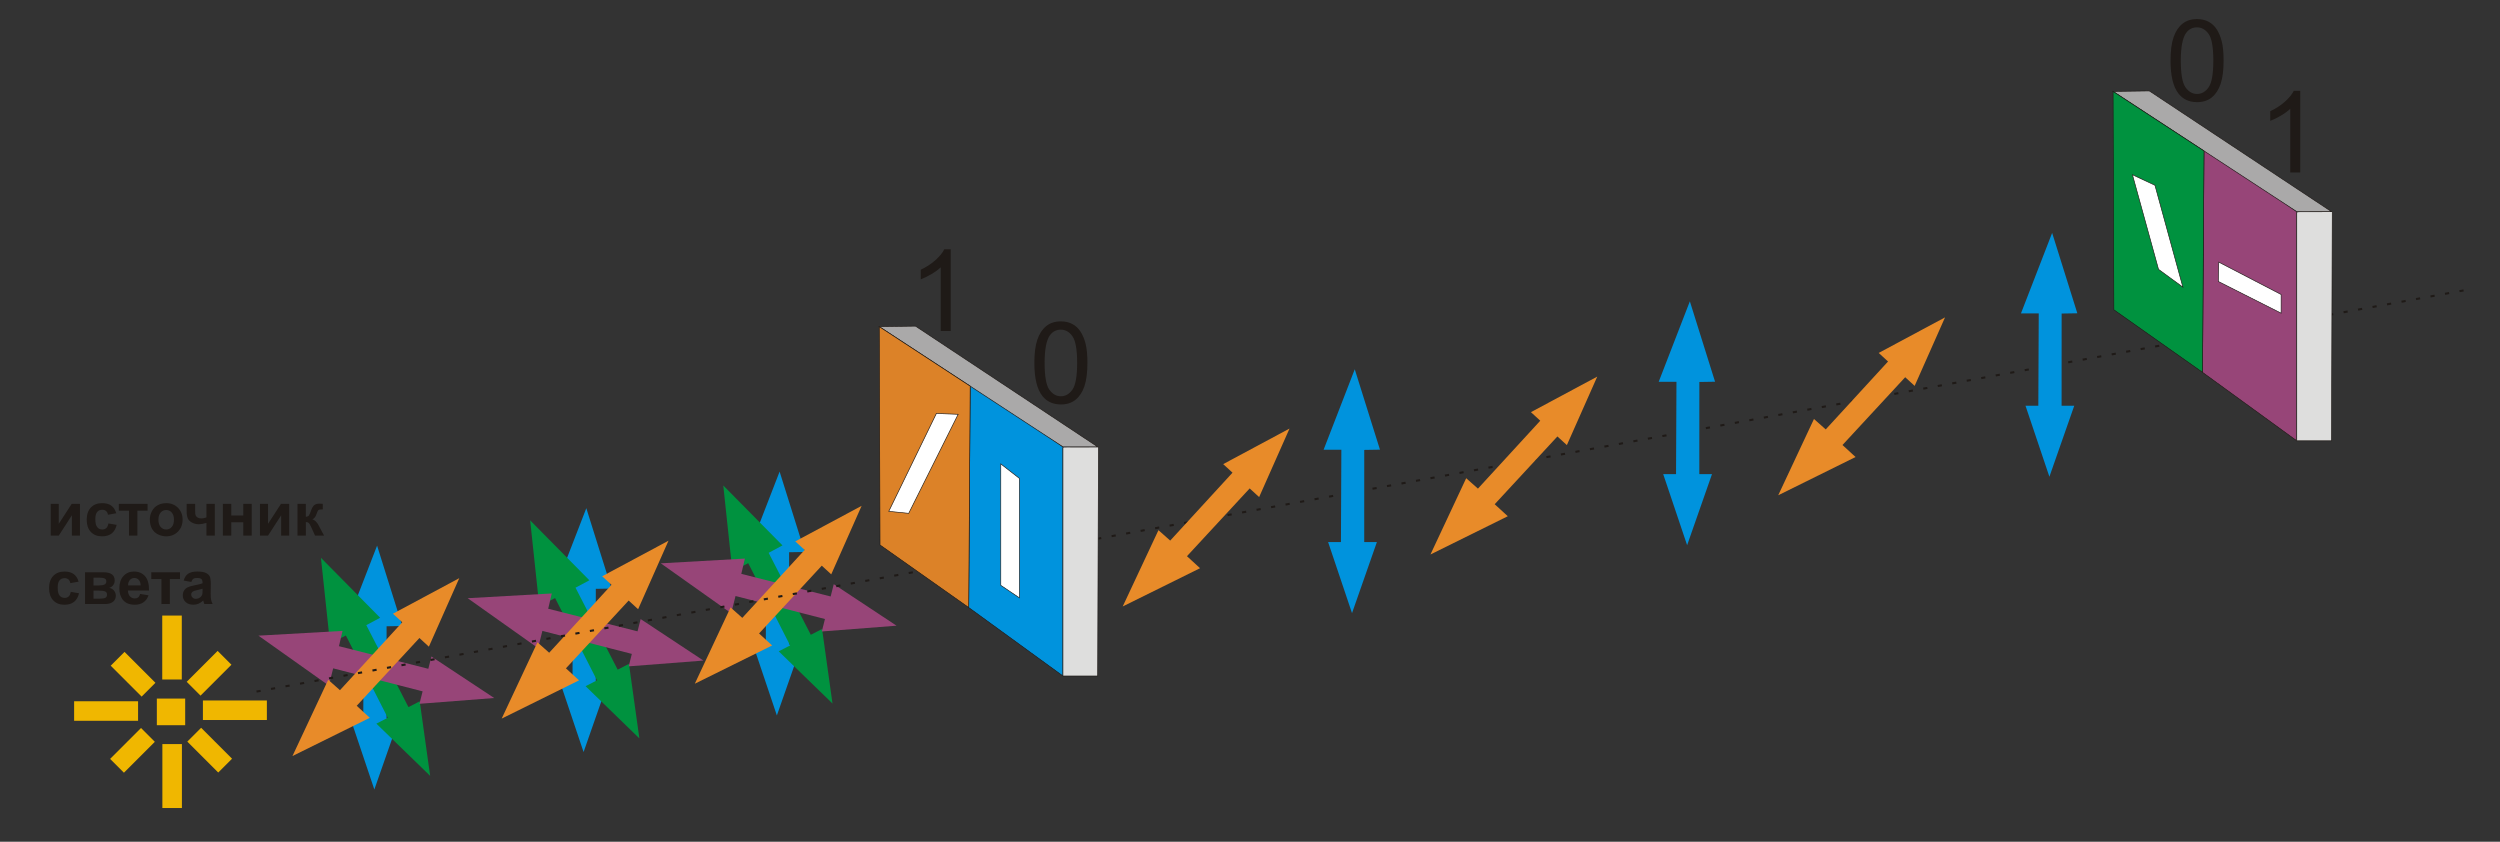 <?xml version="1.0" encoding="UTF-8"?>
<!DOCTYPE svg PUBLIC "-//W3C//DTD SVG 1.1//EN" "http://www.w3.org/Graphics/SVG/1.1/DTD/svg11.dtd">
<!-- Creator: CorelDRAW -->
<svg xmlns="http://www.w3.org/2000/svg" xml:space="preserve" width="297mm" height="100mm" style="shape-rendering:geometricPrecision; text-rendering:geometricPrecision; image-rendering:optimizeQuality; fill-rule:evenodd; clip-rule:evenodd"
viewBox="0 0 297 100"
 xmlns:xlink="http://www.w3.org/1999/xlink">
 <rect x="0" y="0" width="297" height="100" fill="#333333" stroke="none"/>
 <defs>
  <style type="text/css">
   <![CDATA[
    .str1 {stroke:#1F1A17;stroke-width:0.076}
    .str0 {stroke:#1F1A17;stroke-width:0.25;stroke-dasharray:0.5 1.25}
    .fil2 {fill:none}
    .fil3 {fill:#00923F}
    .fil0 {fill:#0093DD}
    .fil4 {fill:#974578}
    .fil7 {fill:#AAA9A9}
    .fil8 {fill:#DC8228}
    .fil6 {fill:#DEDEDD}
    .fil5 {fill:#E88B29}
    .fil1 {fill:#F0B700}
    .fil9 {fill:white}
    .fil10 {fill:#1F1A17;fill-rule:nonzero}
   ]]>
  </style>
 </defs>
 <g id="Слой_x0020_1">
  <polygon class="fil0" points="88.916,65.585 92.618,56.025 95.611,65.575 93.746,65.606 93.741,76.556 95.246,76.556 92.292,84.996 89.453,76.556 90.977,76.556 91.026,65.585 "/>
  <g id="_45637616">
   <rect id="_48149232" class="fil1" x="19.275" y="73.129" width="2.321" height="7.596"/>
   <rect id="_48145048" class="fil1" x="19.29" y="88.397" width="2.321" height="7.596"/>
   <rect id="_47871848" class="fil1" transform="matrix(4.22406E-014 -1.595 1.595 4.22406E-014 8.806 85.63)" width="1.455" height="4.763"/>
   <rect id="_45562480" class="fil1" transform="matrix(4.22406E-014 -1.595 1.595 4.22406E-014 24.106 85.537)" width="1.455" height="4.763"/>
   <rect id="_45562600" class="fil1" transform="matrix(1.87123E-014 -2.175 0.707 5.7599E-014 18.633 86.155)" width="1.455" height="4.763"/>
   <rect id="_48211496" class="fil1" transform="matrix(1.128 -1.128 0.771 0.771 13.152 79.085)" width="1.455" height="4.763"/>
   <rect id="_45612080" class="fil1" transform="matrix(1.128 -1.128 0.771 0.771 22.253 88.104)" width="1.455" height="4.763"/>
   <rect id="_45678536" class="fil1" transform="matrix(-1.128 -1.128 -0.771 0.771 27.495 78.969)" width="1.455" height="4.763"/>
   <rect id="_45638096" class="fil1" transform="matrix(-1.128 -1.128 -0.771 0.771 18.394 88.127)" width="1.455" height="4.763"/>
   <ellipse id="_45678576" class="fil2" cx="20.316" cy="84.572" rx="3.748" ry="3.748"/>
  </g>
  <polygon class="fil0" points="41.096,74.381 44.798,64.822 47.791,74.372 45.926,74.402 45.921,85.353 47.426,85.353 44.472,93.793 41.633,85.353 43.157,85.352 43.206,74.381 "/>
  <polygon class="fil3" points="39.212,76.461 38.126,66.267 45.16,73.387 43.516,74.268 48.525,84.005 49.863,83.316 51.102,92.172 44.713,85.969 46.068,85.271 41.088,75.495 "/>
  <polygon class="fil4" points="39.064,81.445 30.702,75.515 40.694,74.951 40.267,76.767 50.883,79.453 51.252,77.994 58.711,82.924 49.833,83.611 50.206,82.133 39.581,79.399 "/>
  <polygon class="fil5" points="43.932,85.274 34.744,89.819 38.991,80.757 40.387,81.995 47.79,73.927 46.681,72.909 54.562,68.685 50.951,76.825 49.828,75.795 42.377,83.848 "/>
  <polygon class="fil0" points="65.953,69.932 69.654,60.372 72.648,69.922 70.782,69.953 70.778,80.903 72.282,80.903 69.329,89.343 66.489,80.903 68.013,80.903 68.063,69.932 "/>
  <polygon class="fil3" points="64.069,72.011 62.982,61.818 70.016,68.937 68.372,69.819 73.382,79.556 74.72,78.867 75.958,87.722 69.569,81.519 70.924,80.821 65.944,71.045 "/>
  <polygon class="fil4" points="63.92,76.995 55.559,71.066 65.551,70.502 65.124,72.318 75.74,75.004 76.108,73.544 83.568,78.475 74.689,79.162 75.062,77.683 64.437,74.95 "/>
  <polygon class="fil5" points="68.789,80.825 59.6,85.369 63.848,76.307 65.243,77.545 72.647,69.477 71.538,68.46 79.418,64.235 75.808,72.375 74.684,71.345 67.234,79.399 "/>
  <polygon class="fil3" points="87.011,67.868 85.925,57.675 92.959,64.794 91.315,65.675 96.324,75.413 97.662,74.724 98.901,83.579 92.512,77.376 93.867,76.678 88.887,66.902 "/>
  <polygon class="fil4" points="86.863,72.852 78.501,66.923 88.493,66.359 88.066,68.174 98.682,70.861 99.051,69.401 106.51,74.332 97.632,75.018 98.005,73.54 87.38,70.806 "/>
  <polygon class="fil5" points="91.731,76.681 82.543,81.226 86.79,72.164 88.186,73.402 95.59,65.334 94.48,64.317 102.361,60.092 98.751,68.232 97.627,67.202 90.176,75.256 "/>
  <line class="fil2 str0" x1="30.474" y1="82.16" x2="293.207" y2= "34.407" />
  <polygon class="fil5" points="142.566,67.502 133.378,72.047 137.625,62.985 139.02,64.223 146.424,56.154 145.315,55.137 153.196,50.912 149.585,59.052 148.461,58.023 141.011,66.076 "/>
  <polygon class="fil5" points="179.125,61.328 169.937,65.873 174.184,56.811 175.579,58.049 182.983,49.981 181.874,48.964 189.755,44.739 186.144,52.879 185.02,51.849 177.57,59.902 "/>
  <polygon class="fil5" points="220.441,54.294 211.253,58.838 215.5,49.776 216.896,51.014 224.299,42.946 223.19,41.929 231.071,37.704 227.46,45.844 226.337,44.814 218.886,52.868 "/>
  <polygon class="fil0" points="157.244,53.429 160.945,43.87 163.939,53.419 162.073,53.45 162.069,64.4 163.574,64.4 160.62,72.84 157.78,64.4 159.304,64.4 159.354,53.429 "/>
  <polygon class="fil0" points="197.054,45.357 200.755,35.798 203.749,45.348 201.884,45.378 201.879,56.329 203.384,56.329 200.43,64.769 197.59,56.329 199.114,56.328 199.164,45.357 "/>
  <polygon class="fil0" points="240.092,37.228 243.794,27.669 246.787,37.218 244.922,37.249 244.917,48.199 246.422,48.199 243.468,56.639 240.629,48.199 242.153,48.199 242.202,37.228 "/>
  <polygon class="fil0 str1" points="115.263,45.273 126.277,53.084 126.277,80.309 115.082,72.177 "/>
  <path class="fil6 str1" d="M126.396 53.102l4.092 -0.012c0.005,0 0.009,0.004 0.009,0.009l-0.093 27.209c0,0.005 0.088,0 0.084,0l-4.211 0c-0.004,0 0,0.005 0,0l0 -27.105c0,-0.005 0.114,-0.102 0.119,-0.102z"/>
  <polygon class="fil7 str1" points="104.456,38.806 108.764,38.743 130.416,53.09 126.277,53.084 "/>
  <polygon class="fil8 str1" points="104.456,38.806 115.259,45.874 115.082,72.177 104.546,64.745 "/>
  <polygon class="fil9 str1" points="118.892,55.111 121.103,56.832 121.103,71.025 118.892,69.537 "/>
  <polygon class="fil9 str1" points="111.244,49.119 113.828,49.218 107.953,60.985 105.586,60.745 "/>
  <path class="fil10" d="M112.945 39.32l-1.186 0 0 -7.562c-0.286,0.272 -0.659,0.545 -1.123,0.817 -0.466,0.272 -0.882,0.477 -1.251,0.612l0 -1.145c0.664,-0.313 1.245,-0.691 1.742,-1.134 0.495,-0.446 0.849,-0.875 1.056,-1.294l0.763 0 0 9.707z"/>
  <path class="fil10" d="M122.881 43.119c0,-1.143 0.117,-2.064 0.353,-2.759 0.234,-0.698 0.585,-1.236 1.049,-1.614 0.464,-0.378 1.047,-0.567 1.749,-0.567 0.52,0 0.975,0.106 1.366,0.315 0.392,0.207 0.713,0.509 0.97,0.902 0.254,0.394 0.455,0.873 0.599,1.438 0.146,0.565 0.218,1.326 0.218,2.284 0,1.134 -0.117,2.048 -0.349,2.746 -0.234,0.698 -0.583,1.236 -1.046,1.616 -0.464,0.38 -1.049,0.569 -1.758,0.569 -0.932,0 -1.663,-0.333 -2.194,-1.002 -0.637,-0.803 -0.957,-2.116 -0.957,-3.93zm1.22 0c0,1.587 0.187,2.642 0.558,3.169 0.371,0.524 0.828,0.788 1.373,0.788 0.547,0 1.004,-0.266 1.375,-0.792 0.371,-0.527 0.558,-1.582 0.558,-3.164 0,-1.591 -0.187,-2.649 -0.558,-3.171 -0.371,-0.524 -0.833,-0.785 -1.386,-0.785 -0.547,0 -0.981,0.232 -1.308,0.693 -0.407,0.587 -0.612,1.677 -0.612,3.263z"/>
  <polygon class="fil4 str1" points="261.84,17.331 272.854,25.141 272.854,52.366 261.659,44.235 "/>
  <path class="fil6 str1" d="M272.973 25.16l4.092 -0.012c0.005,0 0.009,0.004 0.009,0.009l-0.093 27.209c0,0.005 0.088,0 0.084,0l-4.211 0c-0.004,0 0,0.005 0,0l0 -27.105c0,-0.005 0.114,-0.102 0.119,-0.102z"/>
  <polygon class="fil7 str1" points="251.033,10.863 255.341,10.801 276.993,25.148 272.854,25.141 "/>
  <polygon class="fil3 str1" points="251.033,10.863 261.836,17.932 261.659,44.235 251.123,36.803 "/>
  <polygon class="fil9 str1" points="263.539,33.441 263.588,31.138 271.002,34.988 271,37.207 "/>
  <polygon class="fil9 str1" points="256.433,31.998 259.328,34.116 256.008,22.012 253.333,20.757 "/>
  <path class="fil10" d="M273.266 20.49l-1.186 0 0 -7.562c-0.286,0.272 -0.659,0.545 -1.123,0.817 -0.466,0.272 -0.882,0.477 -1.251,0.612l0 -1.145c0.664,-0.313 1.245,-0.691 1.742,-1.134 0.495,-0.446 0.849,-0.875 1.056,-1.294l0.763 0 0 9.707z"/>
  <path class="fil10" d="M257.859 7.205c0,-1.143 0.117,-2.064 0.353,-2.759 0.234,-0.698 0.585,-1.236 1.049,-1.614 0.464,-0.378 1.047,-0.567 1.749,-0.567 0.52,0 0.975,0.106 1.366,0.315 0.392,0.207 0.713,0.509 0.97,0.902 0.254,0.394 0.455,0.873 0.599,1.438 0.146,0.565 0.218,1.326 0.218,2.284 0,1.134 -0.117,2.048 -0.349,2.746 -0.234,0.698 -0.583,1.236 -1.046,1.616 -0.464,0.38 -1.049,0.569 -1.758,0.569 -0.932,0 -1.663,-0.333 -2.194,-1.002 -0.637,-0.803 -0.957,-2.116 -0.957,-3.93zm1.22 0c0,1.587 0.187,2.642 0.558,3.169 0.371,0.524 0.828,0.788 1.373,0.788 0.547,0 1.004,-0.266 1.375,-0.792 0.371,-0.527 0.558,-1.582 0.558,-3.164 0,-1.591 -0.187,-2.649 -0.558,-3.171 -0.371,-0.524 -0.833,-0.785 -1.386,-0.785 -0.547,0 -0.981,0.232 -1.308,0.693 -0.407,0.587 -0.612,1.677 -0.612,3.263z"/>
  <polygon class="fil10" points="6.023,59.86 6.981,59.86 6.981,62.229 8.516,59.86 9.496,59.86 9.496,63.631 8.537,63.631 8.537,61.22 6.981,63.631 6.023,63.631 "/>
  <path id="1" class="fil10" d="M13.808 60.975l-0.984 0.177c-0.033,-0.196 -0.108,-0.344 -0.226,-0.444 -0.118,-0.099 -0.269,-0.149 -0.456,-0.149 -0.25,0 -0.447,0.086 -0.595,0.257 -0.148,0.172 -0.222,0.459 -0.222,0.862 0,0.447 0.075,0.764 0.226,0.948 0.15,0.184 0.352,0.276 0.605,0.276 0.19,0 0.344,-0.053 0.466,-0.161 0.121,-0.108 0.206,-0.293 0.256,-0.555l0.981 0.166c-0.102,0.45 -0.298,0.79 -0.587,1.02 -0.288,0.23 -0.675,0.344 -1.161,0.344 -0.552,0 -0.992,-0.173 -1.319,-0.521 -0.329,-0.348 -0.492,-0.831 -0.492,-1.446 0,-0.622 0.165,-1.107 0.493,-1.454 0.33,-0.348 0.775,-0.521 1.336,-0.521 0.46,0 0.824,0.099 1.096,0.297 0.27,0.198 0.466,0.499 0.584,0.904z"/>
  <polygon id="12" class="fil10" points="14.117,59.86 17.53,59.86 17.53,60.666 16.323,60.666 16.323,63.631 15.325,63.631 15.325,60.666 14.117,60.666 "/>
  <path id="123" class="fil10" d="M17.799 61.692c0,-0.331 0.082,-0.652 0.245,-0.963 0.164,-0.309 0.395,-0.547 0.695,-0.709 0.299,-0.164 0.634,-0.246 1.004,-0.246 0.57,0 1.038,0.185 1.403,0.556 0.365,0.371 0.547,0.839 0.547,1.405 0,0.57 -0.184,1.043 -0.552,1.418 -0.369,0.376 -0.832,0.563 -1.391,0.563 -0.347,0 -0.675,-0.078 -0.989,-0.234 -0.314,-0.156 -0.553,-0.386 -0.716,-0.687 -0.163,-0.302 -0.245,-0.669 -0.245,-1.103zm1.023 0.053c0,0.375 0.088,0.661 0.267,0.86 0.177,0.199 0.396,0.298 0.657,0.298 0.261,0 0.479,-0.099 0.655,-0.298 0.177,-0.199 0.266,-0.487 0.266,-0.867 0,-0.368 -0.088,-0.653 -0.266,-0.852 -0.176,-0.199 -0.394,-0.298 -0.655,-0.298 -0.261,0 -0.48,0.099 -0.657,0.298 -0.178,0.199 -0.267,0.486 -0.267,0.86z"/>
  <path id="1234" class="fil10" d="M22.176 59.86l1.009 0 0 0.902c0,0.206 0.018,0.359 0.054,0.46 0.038,0.101 0.115,0.188 0.235,0.259 0.119,0.073 0.27,0.108 0.452,0.108 0.178,0 0.377,-0.04 0.598,-0.12l0 -1.609 0.998 0 0 3.772 -0.998 0 0 -1.506c-0.389,0.104 -0.685,0.156 -0.889,0.156 -0.305,0 -0.58,-0.066 -0.824,-0.198 -0.244,-0.131 -0.41,-0.299 -0.501,-0.504 -0.09,-0.205 -0.135,-0.478 -0.135,-0.818l0 -0.902z"/>
  <polygon id="12345" class="fil10" points="26.476,59.86 27.475,59.86 27.475,61.241 28.902,61.241 28.902,59.86 29.904,59.86 29.904,63.631 28.902,63.631 28.902,62.047 27.475,62.047 27.475,63.631 26.476,63.631 "/>
  <polygon id="123456" class="fil10" points="30.884,59.86 31.843,59.86 31.843,62.229 33.378,59.86 34.357,59.86 34.357,63.631 33.398,63.631 33.398,61.22 31.843,63.631 30.884,63.631 "/>
  <path id="1234567" class="fil10" d="M35.34 59.86l0.995 0 0 1.541c0.165,-0.018 0.282,-0.069 0.352,-0.153 0.068,-0.083 0.152,-0.264 0.248,-0.543 0.127,-0.372 0.268,-0.61 0.419,-0.714 0.151,-0.104 0.35,-0.156 0.597,-0.156 0.075,0 0.207,0.006 0.394,0.018l0.004 0.661c-0.263,0 -0.432,0.024 -0.504,0.074 -0.074,0.052 -0.153,0.207 -0.238,0.466 -0.116,0.348 -0.284,0.562 -0.501,0.642 0.314,0.088 0.581,0.361 0.799,0.821 0.011,0.024 0.024,0.048 0.039,0.075l0.558 1.04 -1.073 0 -0.497 -1.09c-0.102,-0.221 -0.19,-0.362 -0.264,-0.425 -0.075,-0.062 -0.185,-0.093 -0.332,-0.093l0 1.609 -0.995 0 0 -3.772z"/>
  <path id="12345678" class="fil10" d="M9.337 69.101l-0.984 0.177c-0.033,-0.196 -0.108,-0.344 -0.226,-0.444 -0.118,-0.099 -0.269,-0.149 -0.456,-0.149 -0.25,0 -0.447,0.086 -0.595,0.257 -0.148,0.172 -0.222,0.459 -0.222,0.862 0,0.447 0.075,0.764 0.226,0.948 0.15,0.184 0.352,0.276 0.605,0.276 0.19,0 0.344,-0.053 0.466,-0.161 0.121,-0.108 0.206,-0.293 0.256,-0.555l0.981 0.166c-0.102,0.45 -0.298,0.79 -0.587,1.02 -0.288,0.23 -0.675,0.344 -1.161,0.344 -0.552,0 -0.992,-0.173 -1.319,-0.521 -0.329,-0.348 -0.492,-0.831 -0.492,-1.446 0,-0.622 0.165,-1.107 0.493,-1.454 0.33,-0.348 0.775,-0.521 1.336,-0.521 0.46,0 0.824,0.099 1.096,0.297 0.27,0.198 0.466,0.499 0.584,0.904z"/>
  <path id="123456789" class="fil10" d="M10.103 67.986l2.185 0c0.447,0 0.783,0.081 1.005,0.245 0.223,0.164 0.335,0.41 0.335,0.738 0,0.211 -0.062,0.394 -0.183,0.55 -0.122,0.156 -0.275,0.261 -0.461,0.313 0.261,0.064 0.455,0.183 0.583,0.359 0.127,0.176 0.192,0.367 0.192,0.576 0,0.293 -0.108,0.532 -0.323,0.715 -0.216,0.183 -0.535,0.275 -0.957,0.275l-2.376 0 0 -3.772zm1.006 1.566l0.642 0c0.31,0 0.535,-0.04 0.673,-0.118 0.138,-0.078 0.207,-0.201 0.207,-0.37 0,-0.159 -0.064,-0.272 -0.193,-0.338 -0.13,-0.068 -0.359,-0.102 -0.687,-0.102l-0.642 0 0 0.927zm0 1.566l0.788 0c0.284,0 0.491,-0.035 0.622,-0.103 0.13,-0.069 0.195,-0.193 0.195,-0.37 0,-0.184 -0.075,-0.312 -0.224,-0.382 -0.149,-0.07 -0.439,-0.104 -0.871,-0.104l-0.51 0 0 0.959z"/>
  <path id="12345678910" class="fil10" d="M16.652 70.557l0.995 0.166c-0.129,0.365 -0.33,0.642 -0.606,0.833 -0.275,0.192 -0.621,0.286 -1.035,0.286 -0.656,0 -1.141,-0.213 -1.456,-0.643 -0.248,-0.343 -0.373,-0.777 -0.373,-1.3 0,-0.626 0.164,-1.115 0.491,-1.469 0.326,-0.354 0.74,-0.531 1.239,-0.531 0.561,0 1.004,0.185 1.329,0.556 0.324,0.371 0.479,0.938 0.466,1.703l-2.501 0c0.007,0.296 0.087,0.526 0.241,0.69 0.154,0.165 0.347,0.247 0.576,0.247 0.156,0 0.287,-0.043 0.394,-0.127 0.107,-0.086 0.188,-0.223 0.241,-0.412zm0.057 -1.009c-0.007,-0.29 -0.081,-0.509 -0.223,-0.659 -0.142,-0.15 -0.315,-0.226 -0.519,-0.226 -0.218,0 -0.398,0.08 -0.539,0.239 -0.142,0.158 -0.212,0.373 -0.21,0.646l1.491 0z"/>
  <polygon id="1234567891011" class="fil10" points="17.971,67.986 21.384,67.986 21.384,68.792 20.177,68.792 20.177,71.758 19.179,71.758 19.179,68.792 17.971,68.792 "/>
  <path id="123456789101112" class="fil10" d="M22.726 69.136l-0.906 -0.164c0.102,-0.365 0.276,-0.634 0.525,-0.81 0.25,-0.174 0.618,-0.263 1.108,-0.263 0.446,0 0.777,0.053 0.995,0.159 0.217,0.105 0.371,0.239 0.46,0.401 0.088,0.162 0.133,0.459 0.133,0.893l-0.011 1.165c0,0.331 0.016,0.576 0.049,0.734 0.032,0.156 0.092,0.326 0.179,0.505l-0.988 0c-0.025,-0.067 -0.058,-0.165 -0.096,-0.295 -0.016,-0.059 -0.028,-0.098 -0.035,-0.118 -0.171,0.166 -0.353,0.29 -0.547,0.373 -0.194,0.082 -0.401,0.124 -0.622,0.124 -0.388,0 -0.695,-0.105 -0.918,-0.315 -0.224,-0.211 -0.336,-0.478 -0.336,-0.8 0,-0.212 0.051,-0.403 0.153,-0.57 0.102,-0.167 0.245,-0.295 0.428,-0.383 0.183,-0.088 0.449,-0.166 0.794,-0.233 0.466,-0.087 0.789,-0.17 0.969,-0.245l0 -0.099c0,-0.193 -0.047,-0.329 -0.142,-0.411 -0.095,-0.081 -0.273,-0.122 -0.536,-0.122 -0.178,0 -0.316,0.035 -0.416,0.105 -0.1,0.069 -0.179,0.192 -0.241,0.367zm1.335 0.81c-0.127,0.042 -0.33,0.093 -0.607,0.153 -0.276,0.059 -0.457,0.118 -0.543,0.173 -0.13,0.093 -0.195,0.21 -0.195,0.352 0,0.141 0.052,0.261 0.156,0.362 0.104,0.102 0.236,0.153 0.398,0.153 0.181,0 0.352,-0.059 0.515,-0.177 0.121,-0.09 0.2,-0.2 0.238,-0.331 0.027,-0.085 0.039,-0.247 0.039,-0.486l0 -0.199z"/>
 </g>
</svg>
